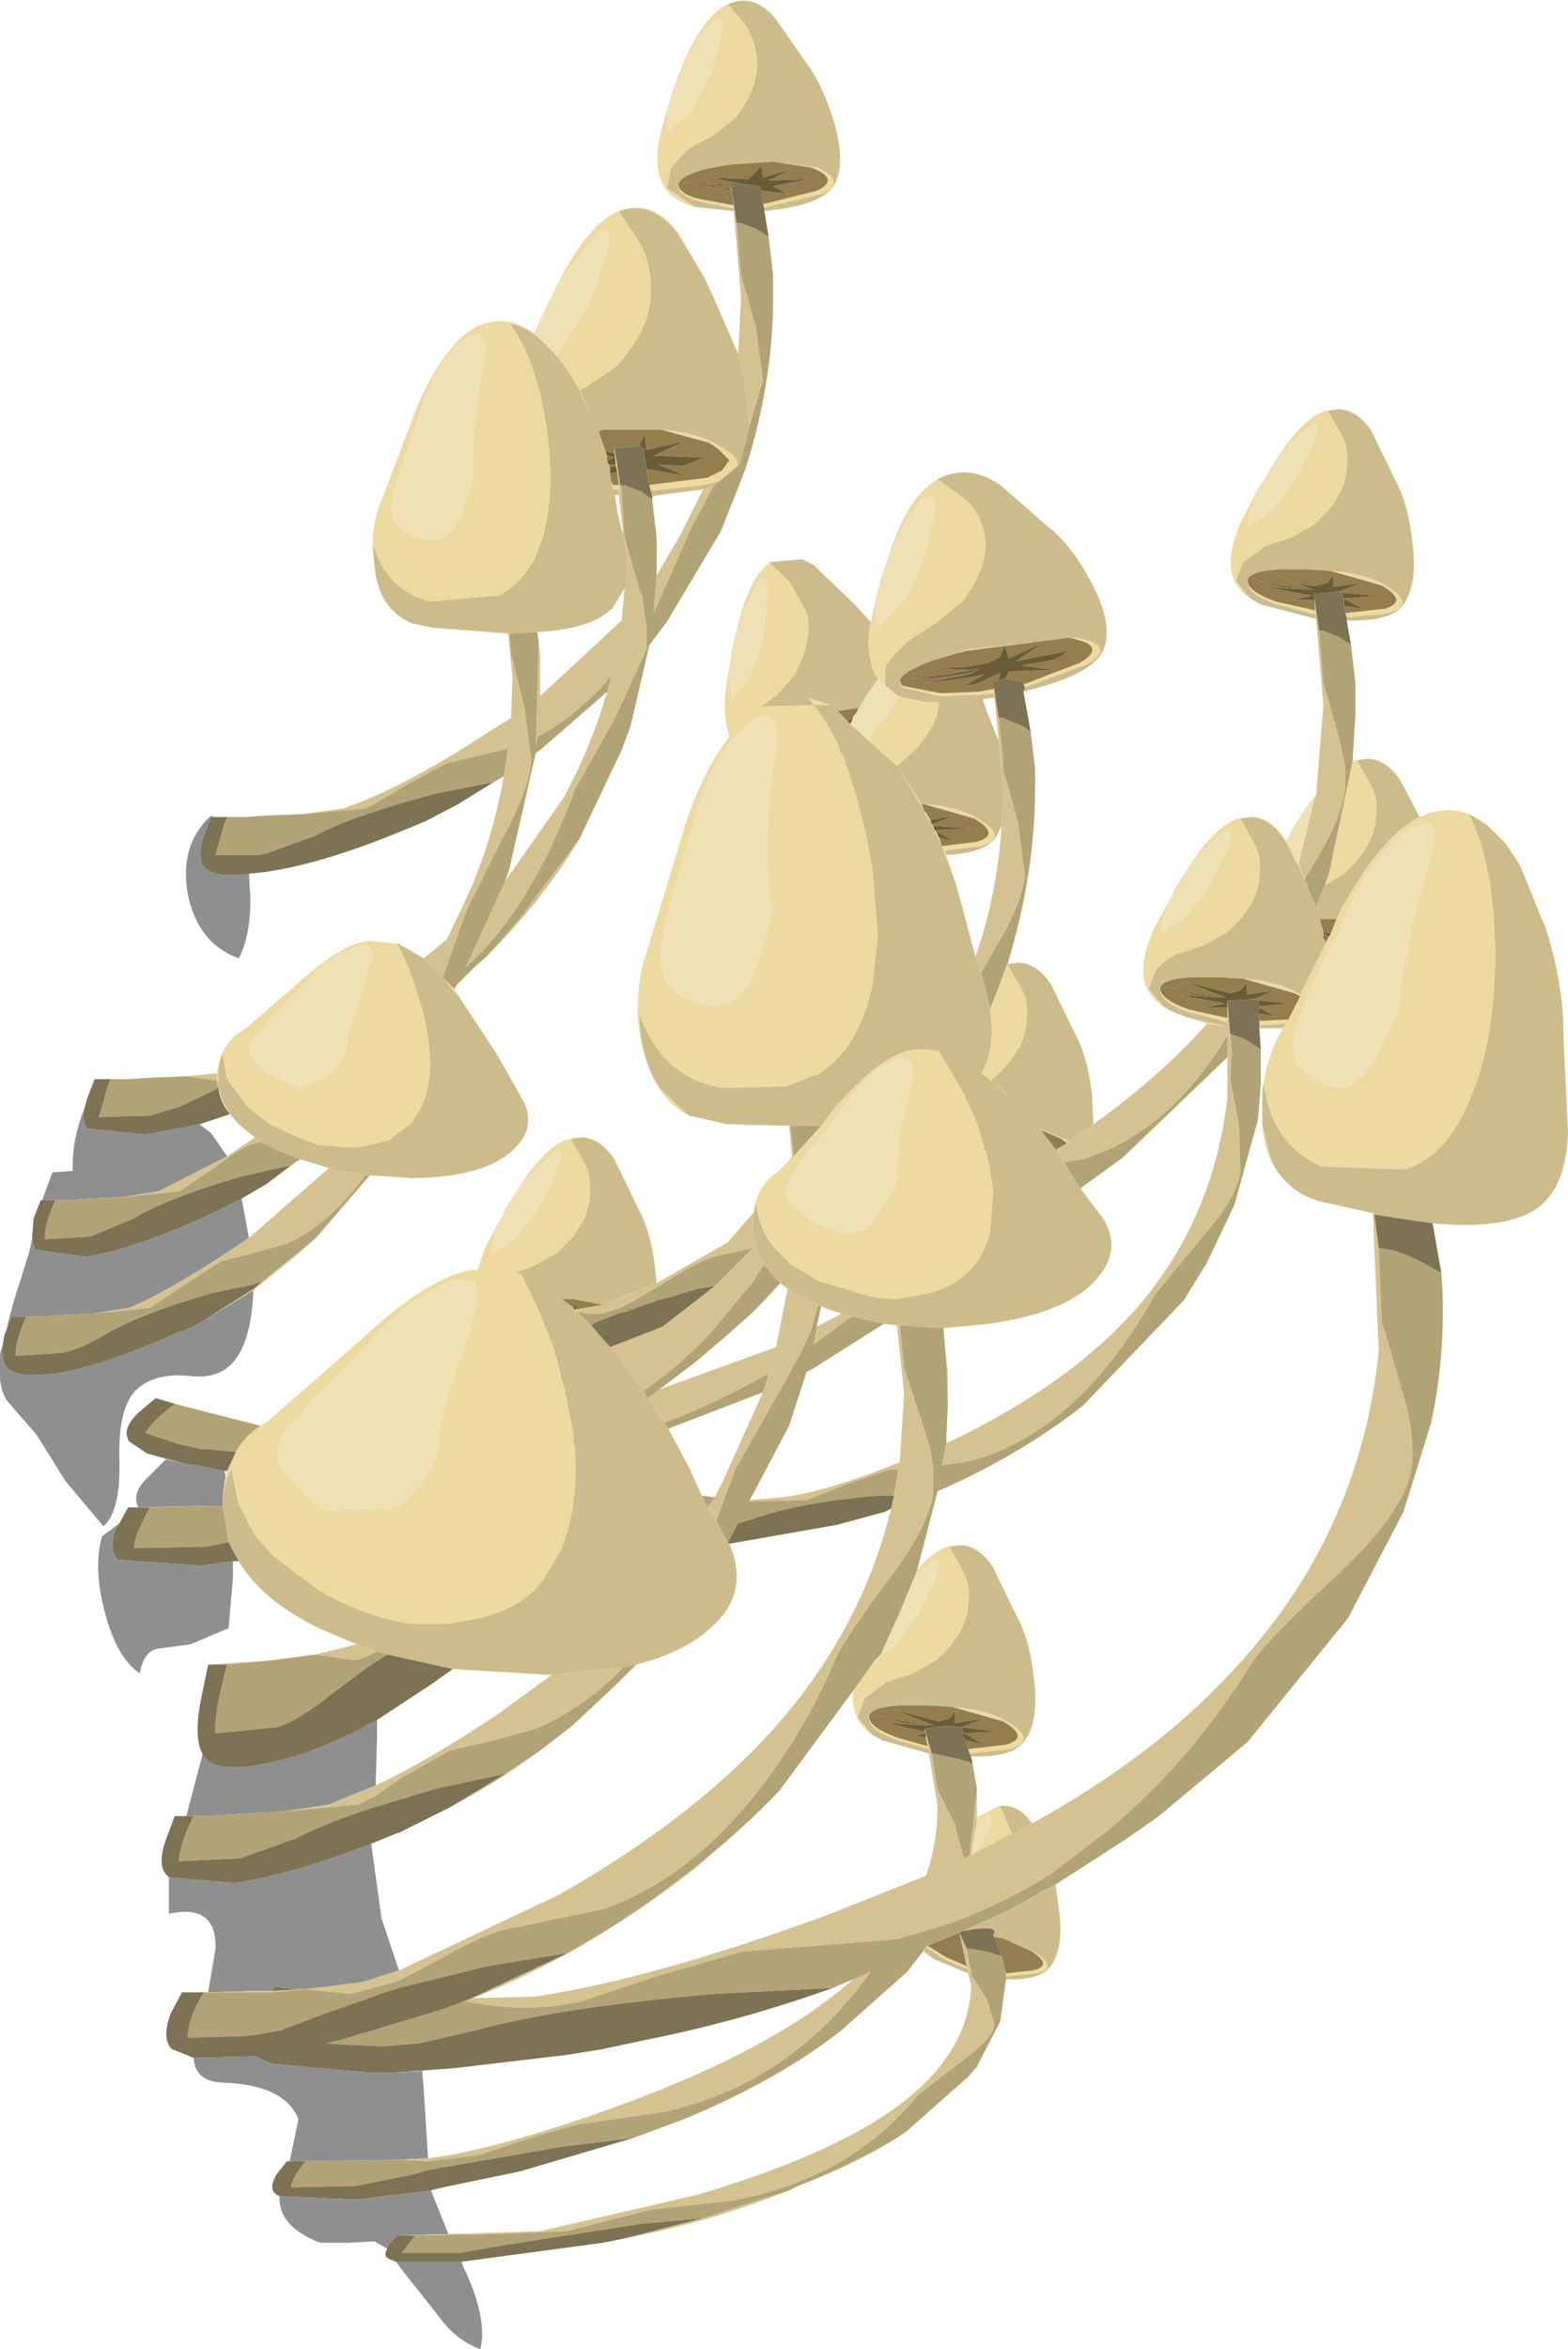<?xml version="1.0" encoding="UTF-8" standalone="no"?>
<svg xmlns:xlink="http://www.w3.org/1999/xlink" height="80.65px" width="53.85px" xmlns="http://www.w3.org/2000/svg">
  <g transform="matrix(1.0, 0.0, 0.0, 1.0, 0.0, 0.0)">
    <use height="80.65" transform="matrix(1.0, 0.0, 0.0, 1.0, 0.0, 0.0)" width="53.85" xlink:href="#shape0"/>
  </g>
  <defs>
    <g id="shape0" transform="matrix(1.0, 0.0, 0.0, 1.0, 0.0, 0.0)">
      <path d="M7.35 28.05 L7.25 28.05 7.0 28.7 Q6.75 29.45 7.0 29.75 7.3 30.15 8.55 30.0 L8.6 30.85 Q8.6 32.15 8.2 32.9 6.8 32.4 6.45 30.7 6.15 29.0 7.25 28.0 L7.35 28.05" fill="url(#gradient0)" fill-rule="evenodd" stroke="none"/>
      <path d="M7.8 39.7 L5.45 40.9 4.2 41.1 3.05 41.15 2.5 41.2 1.45 41.2 1.8 40.25 2.5 40.2 Q2.45 39.2 2.9 38.05 2.8 38.5 3.0 38.75 L5.0 38.95 6.85 38.6 7.25 38.9 7.8 39.7 M1.1 42.55 L1.2 42.9 2.95 43.15 Q4.7 42.85 7.2 41.7 L8.3 41.15 8.55 42.5 7.8 43.0 Q5.75 44.35 4.45 44.9 L3.2 45.1 2.05 45.15 1.5 45.2 0.4 45.2 0.15 45.85 Q0.0 46.6 0.2 46.9 0.5 47.35 1.95 47.15 3.7 46.85 6.2 45.7 L6.3 45.7 6.9 45.4 8.7 44.3 Q8.65 45.75 8.2 46.5 7.7 47.35 6.6 47.25 5.35 47.1 4.7 47.7 4.05 48.3 4.1 50.1 4.15 51.9 3.55 52.4 L2.25 50.85 1.25 49.25 0.25 48.1 Q-0.1 47.6 0.0 46.5 L0.45 44.75 1.0 43.0 1.1 42.55" fill="url(#gradient1)" fill-rule="evenodd" stroke="none"/>
      <path d="M8.0 53.6 L8.0 54.2 7.85 55.9 6.55 56.45 5.45 56.6 Q4.95 56.65 4.8 57.45 4.0 56.9 3.6 55.35 3.2 53.85 3.5 52.75 L4.1 52.3 4.0 52.45 Q3.7 53.2 4.05 53.55 L6.85 53.75 8.0 53.6 M4.75 51.75 Q4.5 51.25 5.1 50.7 L5.7 50.1 6.35 50.25 6.6 50.3 6.7 50.3 7.7 50.5 7.75 50.65 7.65 51.35 7.65 51.7 7.05 51.7 4.75 51.75" fill="url(#gradient2)" fill-rule="evenodd" stroke="none"/>
      <path d="M15.85 77.65 L15.9 77.8 Q16.75 79.55 16.5 80.65 15.65 80.35 15.05 79.5 L13.9 78.05 13.6 77.65 15.55 77.65 15.85 77.65 M13.3 77.2 L12.85 76.95 11.95 77.0 11.0 77.0 Q9.55 76.45 9.6 75.4 L11.95 75.5 12.35 75.5 14.45 75.25 14.8 75.2 15.4 76.7 13.65 76.75 13.35 77.05 13.3 77.2 M9.95 74.2 L10.25 72.75 Q9.75 71.55 7.6 71.5 6.7 71.45 6.65 70.65 L8.65 70.6 8.8 70.6 9.3 70.85 12.6 71.15 13.55 71.15 14.5 71.1 14.55 71.7 14.7 74.1 13.65 74.15 10.5 74.2 9.95 74.2 M7.15 68.4 L7.4 66.9 Q7.45 65.35 5.8 65.7 L5.8 64.45 8.05 64.65 Q10.05 64.35 12.75 63.3 L13.1 65.85 13.7 67.65 12.45 68.05 10.45 68.3 9.75 68.25 9.45 68.2 9.35 68.35 8.8 68.35 7.15 68.4 M6.4 62.35 L6.95 60.25 Q7.4 60.95 9.35 60.5 10.95 60.15 12.95 59.05 L12.95 59.6 12.9 61.3 11.3 61.95 9.7 62.2 9.65 62.2 7.0 62.35 6.4 62.35" fill="url(#gradient3)" fill-rule="evenodd" stroke="none"/>
      <path d="M45.95 14.05 L45.6 14.1 46.05 14.9 Q46.35 15.4 46.25 16.1 46.2 17.05 45.15 18.0 L44.35 18.45 43.45 18.75 42.7 19.3 42.45 19.95 42.95 20.55 Q41.75 19.8 42.65 17.85 L43.3 16.6 43.0 17.35 42.85 18.05 43.7 17.5 44.5 16.45 45.1 15.25 Q45.4 14.45 45.1 14.55 L45.05 14.55 43.9 15.65 43.4 16.5 Q44.6 14.35 45.55 14.1 L45.95 14.05 M45.2 21.1 L43.85 20.75 Q42.8 20.4 42.85 19.95 42.85 20.3 43.8 20.65 L45.15 20.95 45.2 21.1 M45.7 19.6 Q47.0 19.7 47.65 20.15 48.65 20.75 47.7 21.05 L46.25 21.2 46.2 21.05 47.55 20.9 Q48.4 20.65 47.45 20.1 L45.7 19.6 M46.45 26.15 L46.55 26.1 46.95 26.05 46.6 26.1 47.05 26.9 Q47.35 27.4 47.25 28.1 47.2 29.05 46.15 30.0 L45.5 30.4 45.65 29.95 46.45 26.15 M48.75 28.05 L49.0 27.95 Q50.15 27.55 51.1 28.35 L50.45 27.95 Q51.3 29.6 51.35 32.7 51.35 35.7 50.5 37.7 49.7 39.7 48.25 40.15 L45.4 40.05 Q43.65 39.3 43.4 37.15 43.55 36.2 44.05 35.3 L44.15 35.15 43.25 35.2 43.25 35.05 44.25 35.0 44.65 34.2 44.45 34.1 42.7 33.6 Q44.0 33.7 44.65 34.15 L45.5 32.45 45.5 32.4 45.45 32.2 45.45 32.1 45.45 32.15 45.45 32.2 45.5 32.3 45.5 32.4 45.55 32.3 45.6 32.25 45.6 32.2 45.65 32.15 45.7 32.05 45.9 31.55 46.1 31.15 Q47.45 28.7 48.75 28.05 M8.95 48.95 L9.25 48.75 12.45 45.95 Q14.7 43.85 16.2 43.6 L16.4 43.6 16.65 42.85 17.3 41.65 17.0 42.35 16.85 43.05 17.7 42.5 18.5 41.45 19.1 40.25 Q19.4 39.45 19.1 39.55 L19.05 39.55 17.9 40.65 Q18.8 39.3 19.55 39.1 L19.95 39.05 19.6 39.1 20.05 39.9 Q20.35 40.4 20.25 41.1 20.2 42.05 19.15 43.0 L18.35 43.45 17.7 43.7 17.9 43.75 18.3 44.55 18.5 45.0 18.95 46.1 19.15 46.75 19.25 47.15 19.25 47.25 19.4 47.7 19.5 48.3 19.65 48.95 19.75 49.85 Q19.85 51.85 19.25 53.25 L18.65 54.25 18.3 54.65 Q17.4 55.45 15.95 55.65 L15.35 55.75 14.1 55.75 13.6 55.65 Q12.35 55.4 10.95 54.6 L9.35 53.4 8.75 52.7 8.2 51.65 7.95 50.5 7.95 50.3 7.9 50.5 7.8 50.75 7.65 51.35 7.75 50.65 7.8 50.5 8.1 49.85 Q8.4 49.3 8.95 48.95 M25.9 41.55 Q26.0 40.7 26.75 40.2 L27.05 39.9 27.25 39.7 28.2 38.65 28.7 38.0 Q30.1 36.4 31.1 36.1 31.65 35.95 32.25 36.1 L33.1 37.55 33.55 38.55 33.7 39.05 33.75 39.2 33.75 39.25 33.8 39.3 33.8 39.45 33.85 39.5 33.9 39.65 33.95 39.95 34.0 40.05 34.0 40.25 34.1 40.75 34.1 40.9 34.1 41.1 34.0 42.3 33.95 42.5 33.75 43.0 Q33.25 43.95 32.1 44.35 L31.9 44.4 30.8 44.6 30.7 44.6 30.1 44.55 29.85 44.5 28.35 44.05 28.15 44.0 27.15 43.4 26.6 42.85 Q26.1 42.25 26.0 41.5 L25.95 41.35 25.9 41.55 M23.65 38.3 Q22.6 37.75 22.15 36.3 21.6 34.45 22.25 32.55 L23.6 28.1 Q24.25 26.3 25.05 25.3 24.85 24.7 24.9 23.85 L25.1 22.55 25.05 23.25 25.15 24.0 25.75 23.2 26.2 21.9 26.35 20.55 Q26.35 19.75 26.1 19.9 L26.05 19.95 25.35 21.4 Q25.8 19.75 26.4 19.35 L26.45 19.35 27.1 19.95 27.7 21.0 Q27.95 21.9 27.3 23.15 L26.7 23.85 26.15 24.25 28.5 24.2 27.75 23.95 28.2 24.55 28.4 24.85 28.7 25.4 28.8 25.6 28.85 25.8 29.0 26.05 29.25 26.85 29.4 27.3 29.75 28.65 29.95 29.75 30.15 32.1 29.95 33.9 Q29.55 35.6 28.65 36.45 L28.1 36.9 28.0 36.9 27.0 37.3 26.95 37.3 24.75 37.35 Q22.7 36.95 21.95 34.8 22.0 36.35 22.65 37.35 L23.65 38.3 M29.9 21.35 L30.25 19.85 30.1 20.7 Q30.0 21.2 30.2 21.5 L31.05 20.65 31.7 19.25 32.05 17.8 Q32.15 16.9 31.75 17.1 L31.7 17.1 31.1 17.9 30.7 18.7 30.5 19.15 Q31.15 17.05 32.2 16.45 L33.1 17.1 Q33.65 17.55 33.8 18.3 34.05 19.25 33.1 20.6 L32.2 21.35 31.2 22.0 30.65 22.55 30.45 22.8 30.4 23.0 30.4 23.15 30.4 23.6 30.85 23.9 31.75 24.1 32.25 24.1 Q32.2 25.05 31.15 26.0 L30.8 26.3 29.8 25.4 29.85 25.35 30.5 24.45 30.55 24.45 30.55 24.4 30.85 23.9 30.2 23.35 29.9 23.65 29.5 24.3 30.15 23.3 30.05 23.15 Q29.7 22.4 29.9 21.35 M34.6 33.1 L34.95 33.05 34.6 33.1 35.05 33.9 Q35.35 34.4 35.25 35.1 35.2 36.05 34.15 37.0 L34.05 37.1 34.45 37.45 34.7 37.7 34.05 37.1 33.7 36.85 Q34.2 36.0 34.0 34.65 L34.35 33.75 34.55 33.2 34.6 33.1 M41.45 35.15 L40.85 34.95 42.15 35.25 41.45 35.15 M39.95 34.55 Q38.75 33.8 39.65 31.85 L40.3 30.65 40.0 31.35 39.85 32.05 40.7 31.5 41.5 30.45 42.1 29.25 Q42.4 28.45 42.1 28.55 L42.05 28.55 40.9 29.65 Q41.8 28.3 42.55 28.1 L42.95 28.05 42.6 28.1 43.05 28.9 Q43.35 29.4 43.25 30.1 43.2 31.05 42.15 32.0 L41.35 32.45 40.45 32.75 Q40.05 32.9 39.7 33.3 L39.45 33.95 39.95 34.55 M44.15 28.9 L44.3 28.65 44.2 28.95 44.15 28.9 M44.9 27.65 L45.2 27.3 45.15 27.4 44.9 27.65 M48.55 28.4 Q48.1 28.6 47.45 29.35 46.75 30.2 46.3 31.2 L46.15 31.6 45.95 32.1 45.9 32.2 45.9 32.25 45.85 32.3 45.75 32.45 45.75 32.5 45.65 32.65 45.55 32.85 45.15 33.65 44.9 34.3 44.85 34.4 44.65 34.9 44.6 35.1 44.55 35.2 44.4 35.8 Q44.35 36.65 45.35 37.15 46.4 37.7 47.1 36.55 L48.0 34.8 48.15 33.6 48.2 33.25 48.2 33.15 48.25 33.0 48.45 32.1 48.45 32.05 48.6 31.3 49.1 29.55 49.2 29.15 Q49.4 28.2 48.85 28.3 L48.55 28.4 M44.6 29.65 L44.8 30.2 44.55 29.65 44.6 29.65 M45.35 31.65 L45.45 32.0 45.45 32.05 45.35 31.65 M39.85 33.95 Q39.85 34.3 40.8 34.65 L42.15 34.95 42.15 35.1 40.85 34.75 Q39.8 34.4 39.85 33.95 M29.3 58.05 L30.05 57.0 30.7 56.5 31.5 55.45 32.1 54.25 Q32.4 53.45 32.1 53.55 L32.05 53.55 31.4 54.15 31.5 53.9 Q32.05 53.25 32.55 53.1 L32.95 53.05 32.6 53.1 33.05 53.9 Q33.35 54.4 33.25 55.1 33.2 56.05 32.15 57.0 L31.35 57.45 30.45 57.75 29.7 58.3 29.45 58.95 29.95 59.55 Q29.2 59.05 29.3 58.05 M43.35 38.6 L43.6 39.65 Q43.8 40.25 44.25 40.65 43.45 39.95 43.35 38.6 M34.75 62.95 L33.5 63.6 33.9 62.9 Q34.15 62.3 33.9 62.35 L33.85 62.35 33.55 62.55 33.55 62.4 34.3 62.0 34.35 62.0 34.65 62.7 34.75 62.95 M31.85 59.95 L31.9 60.05 30.85 59.75 Q29.8 59.4 29.85 58.95 29.85 59.3 30.8 59.65 L31.85 59.95 M31.7 67.0 L31.7 66.95 32.05 67.25 31.7 67.0 M31.8 66.85 L31.85 66.8 32.5 67.2 33.2 67.5 33.25 67.6 32.5 67.3 31.8 66.85 M26.2 7.0 L26.25 7.0 28.05 6.55 Q28.9 6.15 27.85 5.75 L26.55 5.55 28.05 5.75 Q29.1 6.2 28.25 6.65 L26.35 7.1 26.25 7.15 26.2 7.0 M23.3 6.35 Q23.35 6.75 24.4 6.9 L25.2 7.05 25.2 7.15 24.4 7.0 Q23.35 6.8 23.3 6.4 L23.3 6.35 M25.0 0.15 L25.6 0.85 Q25.9 1.3 26.0 2.05 26.05 3.05 25.25 4.05 L24.5 4.65 23.65 5.1 23.05 5.75 22.9 6.45 23.85 7.1 Q22.1 6.65 22.75 4.35 23.7 0.75 25.0 0.15 M24.6 0.65 L24.5 0.7 24.0 1.3 23.6 2.0 23.2 3.0 22.95 3.75 22.95 4.5 23.7 3.85 24.35 2.65 24.75 1.35 Q24.9 0.5 24.6 0.65 M24.2 9.55 L23.3 8.05 Q22.4 6.85 21.25 7.25 L21.95 8.3 Q22.35 8.95 22.35 9.9 22.4 11.25 21.15 12.6 L20.1 13.3 19.9 13.4 20.3 14.2 19.95 13.55 19.9 13.4 Q18.75 11.35 17.5 11.1 18.4 12.3 18.75 14.55 19.1 16.8 18.65 18.4 18.2 19.95 17.1 20.45 L14.75 20.65 Q13.25 20.25 12.8 18.65 12.8 17.85 13.15 17.05 L14.35 13.9 Q15.3 11.75 16.4 11.2 17.4 10.75 18.35 11.45 L18.7 10.65 18.6 10.95 18.4 11.5 19.1 12.2 19.15 12.15 20.15 10.6 20.8 8.85 Q21.05 7.75 20.7 7.9 L20.6 7.9 19.25 9.6 19.05 9.95 Q20.15 7.7 21.25 7.25 22.4 6.8 23.3 8.0 L24.2 9.55 M21.2 17.55 L21.1 16.9 21.1 17.0 21.2 17.55 M21.25 16.8 L21.05 16.8 21.0 16.55 21.05 16.65 21.25 16.65 21.25 16.8 M22.7 14.75 Q23.9 14.85 24.6 15.25 L24.7 15.3 25.15 15.6 Q25.65 16.1 24.8 16.45 L24.6 16.55 24.2 16.65 22.35 16.85 22.3 16.65 24.3 16.4 24.5 16.3 24.8 16.15 25.05 15.8 24.65 15.4 24.35 15.2 22.7 14.75 M29.3 24.6 L29.3 24.65 29.25 24.8 29.2 24.85 29.3 24.65 29.3 24.6 M31.95 22.7 L32.8 22.45 33.2 22.3 36.95 21.9 Q38.4 22.15 37.35 22.8 L35.2 23.6 35.15 23.5 37.1 22.75 Q38.1 22.15 36.7 21.9 L33.15 22.35 32.8 22.45 31.95 22.7 31.6 22.85 31.95 22.7 M30.9 23.4 L31.0 23.55 32.3 23.8 32.35 23.8 33.6 23.75 34.15 23.65 34.15 23.8 33.65 23.85 32.45 23.9 32.3 23.9 31.0 23.6 30.9 23.45 30.9 23.4 M16.25 15.55 Q16.25 14.55 16.6 12.45 16.8 11.15 16.05 11.6 15.15 12.1 14.5 13.95 L13.85 15.9 Q13.4 17.1 13.45 17.55 13.5 18.2 14.35 18.45 15.3 18.75 15.75 17.85 L16.25 16.5 16.25 15.55 M15.25 33.6 L15.4 33.75 15.6 33.95 15.85 34.35 15.75 34.2 15.55 34.0 15.25 33.6 M13.65 32.4 L14.05 33.25 14.55 34.8 14.6 35.05 14.65 35.35 Q14.95 36.9 14.5 37.95 L14.15 38.55 13.35 39.15 12.5 39.35 12.0 39.4 10.9 39.3 10.0 38.95 9.5 38.7 9.35 38.65 8.55 38.05 7.9 37.2 7.8 37.05 7.75 36.8 7.65 36.2 Q7.5 36.5 7.5 36.85 L7.5 37.1 7.5 37.35 7.65 37.8 7.9 38.25 8.2 38.6 7.9 38.25 Q7.55 37.85 7.5 37.35 L7.45 37.1 7.45 37.05 7.45 36.85 Q7.55 35.8 8.45 35.3 L10.35 33.65 Q11.7 32.45 12.6 32.3 L13.65 32.4 M10.5 33.75 L9.4 34.85 8.6 35.8 Q8.5 36.1 8.75 36.4 L8.9 36.6 9.15 36.8 9.4 36.95 10.3 37.35 11.1 37.05 11.5 36.7 11.85 36.2 11.9 36.05 11.95 35.5 12.1 35.0 12.3 34.45 12.65 33.25 Q13.1 32.35 12.25 32.5 11.35 32.75 10.5 33.75 M9.7 49.3 L9.55 49.65 9.55 49.8 Q9.45 50.2 9.85 50.7 L10.6 51.45 10.9 51.65 10.95 51.7 11.2 51.85 13.65 51.75 14.35 51.1 14.9 50.25 15.0 50.0 15.0 49.85 15.1 49.25 15.1 49.15 15.1 49.1 15.1 49.05 15.15 48.9 Q15.25 48.2 15.7 46.9 L15.9 46.4 16.25 45.2 16.3 45.05 16.4 44.85 16.3 44.0 15.65 43.95 Q15.1 44.1 14.3 44.65 13.35 45.25 12.7 46.1 L10.85 47.95 9.8 49.15 9.7 49.3 M32.8 30.25 L32.45 29.35 32.4 29.2 32.35 29.05 32.2 28.75 32.1 28.55 32.1 28.5 32.0 28.3 31.9 28.15 31.8 28.0 31.75 27.85 31.6 27.6 31.3 27.1 30.85 26.35 31.65 27.6 31.75 27.85 31.8 27.9 31.95 28.15 32.0 28.3 32.05 28.35 32.1 28.5 32.15 28.55 32.25 28.75 32.35 29.05 33.55 28.9 Q34.4 28.65 33.45 28.1 L31.7 27.6 Q33.0 27.7 33.65 28.15 34.65 28.75 33.7 29.05 L32.45 29.2 32.5 29.35 32.8 30.25 M26.65 25.05 Q26.5 24.25 25.7 24.8 L25.6 24.9 25.1 25.45 24.7 26.0 Q24.15 27.0 23.85 28.15 L23.05 30.9 Q22.6 32.6 22.7 33.2 22.85 34.1 24.05 34.45 25.35 34.75 25.9 33.4 L26.5 31.5 26.4 30.2 Q26.25 28.75 26.55 26.35 L26.6 26.2 26.6 26.1 26.6 25.9 26.65 25.75 26.65 25.6 26.65 25.5 26.65 25.3 26.65 25.05 M28.55 38.6 L27.8 39.5 27.3 40.2 27.0 40.75 27.0 40.95 27.1 41.25 27.75 41.8 28.1 42.0 Q29.25 42.65 29.95 42.0 L30.0 41.9 30.75 40.8 30.8 39.95 30.85 39.7 30.9 38.95 31.0 38.4 31.05 38.35 31.3 37.2 Q31.5 36.1 30.75 36.4 29.85 36.7 28.9 38.1 L28.55 38.6 M36.65 39.25 L36.45 39.1 35.75 38.8 35.7 38.75 36.65 39.15 36.7 39.2 36.65 39.25 M32.7 58.6 Q34.0 58.7 34.65 59.15 35.65 59.75 34.7 60.05 L33.3 60.2 33.25 60.05 34.55 59.9 Q35.4 59.65 34.45 59.1 L32.7 58.6 M34.45 66.55 L35.6 67.05 Q36.35 67.6 35.6 67.75 L34.55 67.85 34.55 67.75 35.45 67.65 Q36.2 67.5 35.45 67.0 L34.45 66.55" fill="#eddaa1" fill-rule="evenodd" stroke="none"/>
      <path d="M45.95 14.05 Q46.6 14.05 47.1 14.8 L47.9 16.45 Q48.35 17.25 48.5 18.55 48.7 20.05 48.2 20.75 47.8 21.35 46.25 21.3 L46.25 21.2 47.7 21.05 Q48.65 20.75 47.65 20.15 47.0 19.7 45.7 19.6 L44.85 19.55 44.75 19.55 43.95 19.55 Q42.95 19.6 42.85 19.9 L42.85 19.95 Q42.8 20.4 43.85 20.75 L45.2 21.1 45.2 21.25 43.3 20.75 43.2 20.7 42.95 20.55 42.45 19.95 42.7 19.3 43.45 18.75 44.35 18.45 45.15 18.0 Q46.2 17.05 46.25 16.1 46.35 15.4 46.05 14.9 L45.6 14.1 45.95 14.05 M46.95 26.05 Q47.6 26.05 48.1 26.8 L48.75 28.05 Q47.45 28.7 46.1 31.15 L45.9 31.55 45.85 31.55 45.75 31.55 45.35 31.55 45.35 31.65 45.45 32.05 45.45 32.1 45.45 32.2 45.5 32.4 45.5 32.45 44.65 34.15 Q44.0 33.7 42.7 33.6 L41.85 33.55 41.75 33.55 40.95 33.55 Q39.95 33.6 39.85 33.9 L39.85 33.95 Q39.8 34.4 40.85 34.75 L42.15 35.1 42.15 35.25 40.85 34.95 40.3 34.75 40.2 34.7 39.95 34.55 39.45 33.95 39.7 33.3 Q40.05 32.9 40.45 32.75 L41.35 32.45 42.15 32.0 Q43.2 31.05 43.25 30.1 43.35 29.4 43.05 28.9 L42.6 28.1 42.95 28.05 Q43.6 28.05 44.1 28.8 L44.15 28.9 44.2 28.95 44.55 29.65 44.8 30.2 44.9 30.35 44.9 30.45 44.95 30.55 45.2 31.15 45.35 30.75 45.5 30.4 46.15 30.0 Q47.2 29.05 47.25 28.1 47.35 27.4 47.05 26.9 L46.6 26.1 46.95 26.05 M51.1 28.35 L51.7 28.95 52.2 29.7 52.95 31.55 53.05 31.75 Q53.7 33.75 53.7 35.6 L53.7 35.7 53.85 38.85 Q53.8 40.65 52.9 41.4 51.85 42.25 49.2 42.0 L47.2 41.7 47.15 41.65 45.35 41.25 Q44.65 41.05 44.25 40.65 43.8 40.25 43.6 39.65 L43.35 38.6 43.35 38.3 43.35 37.5 43.4 37.15 Q43.65 39.3 45.4 40.05 L48.25 40.15 Q49.7 39.7 50.5 37.7 51.35 35.7 51.35 32.7 51.3 29.6 50.45 27.95 L51.1 28.35 M36.25 64.7 L36.4 65.8 Q36.5 67.0 36.05 67.55 35.65 68.0 34.55 67.95 L34.55 67.85 35.6 67.75 Q36.35 67.6 35.6 67.05 L34.45 66.55 34.15 66.5 34.1 66.45 Q34.4 66.05 33.05 66.3 L34.6 65.6 35.45 65.15 36.25 64.7 M12.25 56.45 L10.95 55.9 Q9.0 54.95 8.2 53.6 L7.9 53.05 7.85 52.95 7.65 51.7 7.65 51.35 7.8 50.75 7.9 50.5 7.95 50.3 7.95 50.5 8.2 51.65 8.75 52.7 9.35 53.4 10.95 54.6 Q12.35 55.4 13.6 55.65 L14.1 55.75 15.35 55.75 15.95 55.65 Q17.4 55.45 18.3 54.65 L18.65 54.25 19.25 53.25 Q19.85 51.85 19.75 49.85 L19.65 48.95 19.5 48.3 19.4 47.7 19.25 47.25 19.25 47.15 19.15 46.75 18.95 46.1 18.5 45.0 18.3 44.55 17.9 43.75 17.7 43.7 18.35 43.45 19.15 43.0 Q20.2 42.05 20.25 41.1 20.35 40.4 20.05 39.9 L19.6 39.1 19.95 39.05 Q20.6 39.05 21.1 39.8 L21.9 41.45 Q22.35 42.25 22.5 43.55 L22.55 44.05 20.8 44.75 20.7 44.8 19.7 44.6 19.3 44.6 19.7 44.9 19.7 44.95 19.85 45.05 20.3 45.5 20.95 46.25 21.4 46.8 22.1 47.75 22.25 48.0 22.8 48.85 22.95 49.05 23.65 50.35 24.1 51.35 24.3 51.75 24.6 52.2 25.0 52.95 25.05 53.0 Q25.75 54.65 24.5 55.8 23.6 56.7 21.85 57.15 L21.4 57.25 18.95 57.5 18.8 57.5 15.55 57.3 13.3 56.8 12.95 56.7 12.25 56.45 M25.9 41.6 L25.9 41.55 25.95 41.35 26.0 41.5 Q26.1 42.25 26.6 42.85 L27.15 43.4 28.15 44.0 28.35 44.05 29.85 44.5 30.1 44.55 30.7 44.6 30.8 44.6 31.9 44.4 32.1 44.35 Q33.25 43.95 33.75 43.0 L33.95 42.5 34.0 42.3 34.1 41.1 34.1 40.9 34.1 40.75 34.0 40.25 34.0 40.05 33.95 39.95 33.9 39.65 33.85 39.5 33.8 39.45 33.8 39.3 33.75 39.25 33.75 39.2 33.7 39.05 33.55 38.55 33.1 37.55 32.25 36.1 Q31.65 35.95 31.1 36.1 30.1 36.4 28.7 38.0 L28.2 38.65 27.15 38.65 27.1 38.65 25.0 38.6 23.65 38.3 22.65 37.35 Q22.0 36.35 21.95 34.8 22.7 36.95 24.75 37.35 L26.95 37.3 27.0 37.3 28.0 36.9 28.1 36.9 28.65 36.45 Q29.55 35.6 29.95 33.9 L30.15 32.1 29.95 29.75 29.75 28.65 29.4 27.3 29.25 26.85 29.0 26.05 28.85 25.8 28.8 25.6 28.7 25.4 28.4 24.85 28.2 24.55 27.75 23.95 28.5 24.2 26.15 24.25 26.7 23.85 27.3 23.15 Q27.95 21.9 27.7 21.0 L27.1 19.95 26.45 19.35 26.4 19.3 27.55 19.2 27.95 19.4 28.0 19.45 28.05 19.5 29.35 20.75 29.9 21.35 Q29.7 22.4 30.05 23.15 L30.15 23.3 29.5 24.3 28.85 24.4 28.75 24.4 29.1 24.75 29.2 24.85 29.8 25.4 30.8 26.3 31.15 26.0 Q32.2 25.05 32.25 24.1 L31.75 24.1 30.85 23.9 30.4 23.6 30.4 23.15 30.4 23.0 30.45 22.8 30.65 22.55 31.2 22.0 32.2 21.35 33.1 20.6 Q34.05 19.25 33.8 18.3 33.65 17.55 33.1 17.1 L32.2 16.45 Q33.25 15.9 34.35 16.65 L35.95 18.05 Q36.8 18.7 37.45 19.95 38.25 21.4 37.9 22.3 37.55 23.15 35.3 23.7 L35.15 23.75 35.2 23.6 37.35 22.8 Q38.4 22.15 36.95 21.9 L33.2 22.3 32.8 22.45 31.95 22.7 31.6 22.85 31.2 23.05 Q30.9 23.25 30.9 23.4 L30.9 23.45 31.0 23.6 32.3 23.9 32.45 23.9 33.65 23.85 34.15 23.8 34.15 23.95 33.75 24.0 33.9 24.45 34.3 25.45 34.45 27.2 34.4 28.35 34.2 28.75 Q33.8 29.3 32.5 29.35 L32.45 29.2 33.7 29.05 Q34.65 28.75 33.65 28.15 33.0 27.7 31.7 27.6 L31.65 27.6 30.85 26.35 31.3 27.1 31.6 27.6 31.75 27.85 31.8 28.0 31.9 28.15 32.0 28.3 32.1 28.5 32.1 28.55 32.2 28.75 32.35 29.05 32.4 29.2 32.45 29.35 32.8 30.25 33.05 31.15 33.5 32.85 33.7 33.4 33.95 34.35 34.0 34.65 Q34.2 36.0 33.7 36.85 L34.05 37.1 34.7 37.7 34.45 37.45 34.05 37.1 34.15 37.0 Q35.2 36.05 35.25 35.1 35.35 34.4 35.05 33.9 L34.6 33.1 34.95 33.05 Q35.6 33.05 36.1 33.8 L36.9 35.45 Q37.35 36.25 37.5 37.55 L37.55 38.6 36.75 39.15 36.7 39.2 36.65 39.15 35.7 38.75 35.75 38.8 36.25 39.45 36.25 39.5 36.55 39.9 36.7 40.15 37.1 40.8 37.9 41.85 Q38.5 42.9 37.75 43.8 36.8 45.05 33.95 45.45 L32.4 45.6 30.9 45.5 30.8 45.5 30.35 45.45 29.25 45.2 28.9 45.1 28.45 44.95 28.2 44.85 28.1 44.8 27.05 44.25 26.8 44.05 26.55 43.8 26.5 43.75 26.4 43.6 26.25 43.45 26.25 43.4 26.15 43.25 Q25.7 42.4 25.9 41.6 M43.25 35.2 L44.15 35.15 44.05 35.3 43.25 35.3 43.25 35.2 M35.45 62.6 L34.75 62.95 34.65 62.7 34.35 62.0 Q35.0 61.95 35.45 62.6 M31.9 60.05 L31.9 60.2 30.3 59.75 30.2 59.7 29.95 59.55 29.45 58.95 29.7 58.3 30.45 57.75 31.35 57.45 32.15 57.0 Q33.2 56.05 33.25 55.1 33.35 54.4 33.05 53.9 L32.6 53.1 32.95 53.05 Q33.6 53.05 34.1 53.8 L34.9 55.45 Q35.35 56.25 35.5 57.55 35.7 59.05 35.2 59.75 34.8 60.35 33.35 60.3 L33.3 60.2 34.7 60.05 Q35.65 59.75 34.65 59.15 34.0 58.7 32.7 58.6 L31.85 58.55 31.75 58.55 30.95 58.55 Q29.95 58.6 29.85 58.9 L29.85 58.95 Q29.8 59.4 30.85 59.75 L31.9 60.05 M31.7 66.95 L31.8 66.85 32.5 67.3 33.25 67.6 33.25 67.75 32.05 67.25 31.7 66.95 M26.55 5.55 L25.1 5.65 Q23.35 5.9 23.3 6.35 L23.3 6.4 Q23.35 6.8 24.4 7.0 L25.2 7.15 25.2 7.25 23.85 7.1 22.9 6.45 23.05 5.75 23.65 5.1 24.5 4.65 25.25 4.05 Q26.05 3.05 26.0 2.05 25.9 1.3 25.6 0.85 L25.0 0.15 Q25.85 -0.25 26.6 0.6 L27.65 2.1 Q28.2 2.8 28.6 4.05 29.05 5.5 28.7 6.25 28.35 7.0 26.6 7.2 L26.25 7.25 26.25 7.15 26.35 7.1 28.25 6.65 Q29.1 6.2 28.05 5.75 L26.55 5.55 M12.8 18.65 Q13.25 20.25 14.75 20.65 L17.1 20.45 Q18.2 19.95 18.65 18.4 19.1 16.8 18.75 14.55 18.4 12.3 17.5 11.1 18.75 11.35 19.9 13.4 L19.95 13.55 20.3 14.2 19.9 13.4 20.1 13.3 21.15 12.6 Q22.4 11.25 22.35 9.9 22.35 8.95 21.95 8.3 L21.25 7.25 Q22.4 6.85 23.3 8.05 L24.2 9.55 24.5 10.2 25.35 12.15 25.55 12.95 25.75 14.6 25.4 15.95 24.5 16.7 24.15 16.8 22.6 17.0 22.4 17.05 22.35 16.85 24.2 16.65 24.6 16.55 24.8 16.45 Q25.65 16.1 25.15 15.6 L24.7 15.3 24.6 15.25 Q23.9 14.85 22.7 14.75 L21.45 14.75 20.75 14.75 20.55 14.8 20.8 15.5 20.85 15.65 20.85 15.7 20.85 15.75 20.85 15.8 20.9 15.95 20.95 16.05 20.95 16.25 21.0 16.55 21.05 16.8 21.25 16.8 21.25 17.0 21.1 17.0 21.1 16.9 21.2 17.55 21.35 18.2 21.4 18.3 21.5 18.9 21.55 19.1 21.55 19.45 21.55 19.8 21.5 20.05 21.45 20.2 21.05 20.85 21.05 20.9 21.0 20.9 Q20.3 21.6 18.45 21.7 L17.5 21.75 17.45 21.75 14.85 21.55 14.15 21.4 Q12.95 20.9 12.85 19.3 L12.8 18.75 12.8 18.65 M15.2 33.55 L15.25 33.6 15.55 34.0 15.75 34.2 15.85 34.35 17.1 36.25 18.0 37.85 Q18.4 38.75 17.65 39.45 16.7 40.4 14.2 40.45 L12.7 40.35 12.55 40.35 11.3 40.1 10.3 39.8 9.45 39.45 8.95 39.2 8.75 39.05 8.2 38.6 7.9 38.25 7.65 37.8 7.5 37.35 7.5 37.1 7.5 36.85 Q7.5 36.5 7.65 36.2 L7.75 36.8 7.8 37.05 7.9 37.2 8.55 38.05 9.35 38.65 9.5 38.7 10.0 38.95 10.9 39.3 12.0 39.4 12.5 39.35 13.35 39.15 14.15 38.55 14.5 37.95 Q14.95 36.9 14.65 35.35 L14.6 35.05 14.55 34.8 14.05 33.25 13.65 32.4 13.6 32.35 14.55 32.9 15.0 33.35 15.2 33.55" fill="#cdbc8b" fill-rule="evenodd" stroke="none"/>
      <path d="M42.85 19.95 L42.85 19.9 Q42.95 19.6 43.95 19.55 L44.75 19.55 44.85 19.55 45.7 19.6 47.45 20.1 Q48.4 20.65 47.55 20.9 L46.2 21.05 46.15 20.8 46.8 20.9 46.15 20.55 47.3 20.45 46.05 20.35 46.0 20.3 46.8 20.0 45.8 20.15 45.8 19.75 45.6 20.0 45.25 20.1 Q44.65 20.15 43.7 19.7 L45.1 20.25 44.0 20.1 43.0 19.85 44.0 20.15 44.95 20.25 43.45 20.15 45.05 20.45 44.4 20.6 45.15 20.6 45.15 20.95 43.8 20.65 Q42.85 20.3 42.85 19.95 M45.35 31.65 L45.35 31.55 45.75 31.55 45.85 31.55 45.9 31.55 45.7 32.05 45.45 32.0 45.35 31.65 M45.45 32.1 L45.45 32.05 45.65 32.15 45.6 32.2 45.45 32.15 45.45 32.1 M45.5 32.45 L45.5 32.4 45.5 32.45 M45.5 32.3 L45.45 32.2 45.6 32.25 45.55 32.3 45.5 32.3 M42.7 33.6 L44.45 34.1 44.65 34.2 44.25 35.0 43.25 35.05 43.2 34.8 43.8 34.9 43.25 34.6 43.25 34.55 44.3 34.45 43.2 34.35 43.05 34.3 43.8 34.0 42.8 34.15 42.8 33.75 42.6 34.0 42.25 34.1 40.7 33.7 42.1 34.25 41.0 34.1 40.0 33.85 41.0 34.15 41.95 34.25 40.45 34.15 42.05 34.45 41.4 34.6 42.15 34.6 42.15 34.95 40.8 34.65 Q39.85 34.3 39.85 33.95 L39.85 33.9 Q39.95 33.6 40.95 33.55 L41.75 33.55 41.85 33.55 42.7 33.6 M31.75 59.45 L31.8 59.5 31.4 59.6 31.8 59.65 31.85 59.95 30.8 59.65 Q29.85 59.3 29.85 58.95 L29.85 58.9 Q29.95 58.6 30.95 58.55 L31.75 58.55 31.85 58.55 32.7 58.6 34.45 59.1 Q35.4 59.65 34.55 59.9 L33.25 60.05 33.15 59.75 33.8 59.9 33.1 59.5 34.3 59.45 33.0 59.3 33.8 59.0 32.8 59.15 32.8 58.75 32.6 59.0 32.25 59.1 30.7 58.7 32.1 59.25 31.0 59.1 30.0 58.85 31.0 59.15 31.95 59.25 30.45 59.15 31.75 59.45 M31.85 66.8 L32.95 66.35 33.2 67.5 32.5 67.2 31.85 66.8 M26.15 6.55 L27.05 6.65 26.55 6.4 27.75 6.15 26.4 6.2 27.2 5.8 26.2 6.1 26.15 5.7 25.7 6.15 24.4 6.1 25.4 6.3 24.4 6.35 23.4 6.25 24.45 6.4 24.95 6.35 25.3 6.35 25.1 6.4 25.1 6.45 24.45 6.5 25.1 6.5 25.15 6.7 24.95 6.75 25.15 6.75 25.2 7.05 24.4 6.9 Q23.35 6.75 23.3 6.35 23.35 5.9 25.1 5.65 L26.55 5.55 27.85 5.75 Q28.9 6.15 28.05 6.55 L26.25 7.0 26.2 7.0 26.15 6.75 26.15 6.55 M21.0 16.55 L20.95 16.25 21.2 16.2 21.25 16.65 21.05 16.65 21.0 16.55 M20.95 16.05 L20.9 15.95 21.15 15.95 21.15 16.0 20.95 16.05 M20.85 15.8 L20.85 15.75 21.1 15.7 20.85 15.7 20.85 15.65 21.1 15.7 20.85 15.8 M20.8 15.5 L20.55 14.8 20.75 14.75 21.45 14.75 22.7 14.75 24.35 15.2 24.65 15.4 25.05 15.8 24.8 16.15 24.5 16.3 24.3 16.4 22.3 16.65 22.2 16.1 23.6 16.35 22.6 15.95 23.45 16.0 24.2 15.7 22.45 15.65 23.5 15.15 22.2 15.45 22.15 14.9 21.95 15.3 21.1 15.4 21.1 15.55 20.8 15.5 M29.1 24.75 L28.75 24.4 28.85 24.4 29.5 24.3 29.4 24.5 29.3 24.6 29.3 24.65 29.1 24.75 M31.85 22.9 L32.05 22.95 31.85 22.9 M31.95 22.7 L32.8 22.45 33.15 22.35 36.7 21.9 Q38.1 22.15 37.1 22.75 L35.15 23.5 35.1 23.4 34.55 23.3 34.65 23.05 36.2 23.0 35.1 22.85 35.95 22.7 Q36.45 22.6 36.65 22.35 L34.9 22.7 35.85 22.05 34.65 22.6 34.5 22.15 34.35 22.55 33.95 22.75 33.2 22.9 32.05 22.95 33.25 23.0 33.65 22.95 32.35 23.2 32.2 23.2 31.1 23.3 32.4 23.25 33.3 23.1 33.6 23.0 33.3 23.15 32.75 23.25 32.25 23.35 31.75 23.45 32.25 23.4 33.35 23.25 33.8 23.15 33.1 23.55 33.5 23.5 34.35 23.1 34.3 23.35 34.1 23.4 34.15 23.65 33.6 23.75 32.35 23.8 32.3 23.8 31.0 23.55 30.9 23.4 Q30.9 23.25 31.2 23.05 L31.6 22.85 31.95 22.7 M19.7 44.9 L19.3 44.6 19.7 44.6 20.7 44.8 19.8 44.95 19.8 44.75 19.7 44.9 M31.65 27.6 L31.7 27.6 33.45 28.1 Q34.4 28.65 33.55 28.9 L32.35 29.05 32.25 28.75 32.8 28.9 32.15 28.55 32.1 28.5 33.3 28.45 32.05 28.35 32.0 28.3 32.8 28.0 31.95 28.15 31.8 27.9 31.8 27.75 31.75 27.85 31.65 27.6 M35.75 38.8 L36.45 39.1 36.65 39.25 36.3 39.45 36.25 39.45 35.75 38.8 M34.45 66.55 L35.45 67.0 Q36.2 67.5 35.45 67.65 L34.55 67.75 34.4 67.15 34.15 66.5 34.45 66.55" fill="#947e4d" fill-rule="evenodd" stroke="none"/>
      <path d="M46.0 20.3 L45.1 20.4 45.15 20.6 44.4 20.6 45.05 20.45 43.45 20.15 44.95 20.25 44.0 20.15 43.0 19.85 44.0 20.1 45.1 20.25 43.7 19.7 Q44.65 20.15 45.25 20.1 L45.6 20.0 45.8 19.75 45.8 20.15 46.8 20.0 46.0 20.3 M46.15 20.55 L46.1 20.4 46.05 20.35 47.3 20.45 46.15 20.55 46.8 20.9 46.15 20.8 46.15 20.75 46.15 20.55 M45.45 32.0 L45.7 32.05 45.65 32.15 45.45 32.05 45.45 32.0 M45.45 32.15 L45.6 32.2 45.6 32.25 45.45 32.2 45.45 32.15 M45.5 32.4 L45.5 32.3 45.55 32.3 45.5 32.4 M42.15 34.6 L41.4 34.6 42.05 34.45 40.45 34.15 41.95 34.25 41.0 34.15 40.0 33.85 41.0 34.1 42.1 34.25 40.7 33.7 42.25 34.1 42.6 34.0 42.8 33.75 42.8 34.15 43.8 34.0 43.05 34.3 42.15 34.35 42.15 34.6 M43.2 34.35 L44.3 34.45 43.25 34.55 43.2 34.35 M43.25 34.6 L43.8 34.9 43.2 34.8 43.2 34.75 43.25 34.6 M31.75 59.35 L31.75 59.45 30.45 59.15 31.95 59.25 31.0 59.15 30.0 58.85 31.0 59.1 32.1 59.25 30.7 58.7 32.25 59.1 32.6 59.0 32.8 58.75 32.8 59.15 33.8 59.0 33.0 59.3 32.65 59.25 32.1 59.3 31.75 59.35 M31.8 59.5 L31.8 59.65 31.4 59.6 31.8 59.5 M25.4 6.3 L24.4 6.1 25.7 6.15 26.15 5.7 26.2 6.1 27.2 5.8 26.4 6.2 27.75 6.15 26.55 6.4 27.05 6.65 26.15 6.55 26.1 6.4 25.4 6.3 25.3 6.35 24.95 6.35 24.45 6.4 23.4 6.25 24.4 6.35 25.4 6.3 M25.15 6.75 L24.95 6.75 25.15 6.7 25.15 6.75 M25.1 6.5 L24.45 6.5 25.1 6.45 25.1 6.5 M20.95 16.25 L20.95 16.05 21.15 16.0 21.2 16.2 20.95 16.25 M20.9 15.95 L20.85 15.8 21.1 15.7 20.85 15.65 20.8 15.5 21.1 15.55 21.15 15.95 20.9 15.95 M20.85 15.75 L20.85 15.7 21.1 15.7 20.85 15.75 M22.2 16.1 L22.15 15.75 22.1 15.4 21.95 15.3 22.15 14.9 22.2 15.45 23.5 15.15 22.45 15.65 24.2 15.7 23.45 16.0 22.6 15.95 23.6 16.35 22.2 16.1 M29.3 24.65 L29.2 24.85 29.1 24.75 29.3 24.65 M31.85 22.9 L32.05 22.95 31.85 22.9 M34.3 23.35 L34.35 23.1 33.5 23.5 33.1 23.55 33.8 23.15 33.35 23.25 32.25 23.4 31.75 23.45 32.25 23.35 32.75 23.25 33.3 23.15 33.6 23.0 33.3 23.1 32.4 23.25 31.1 23.3 32.2 23.2 32.35 23.2 33.65 22.95 33.25 23.0 32.05 22.95 33.2 22.9 33.95 22.75 34.35 22.55 34.5 22.15 34.65 22.6 35.85 22.05 34.9 22.7 36.65 22.35 Q36.45 22.6 35.95 22.7 L35.1 22.85 36.2 23.0 34.65 23.05 34.55 23.3 34.3 23.35 M19.7 44.95 L19.7 44.9 19.8 44.75 19.8 44.95 19.7 44.95 M31.75 27.85 L31.8 27.75 31.8 27.9 31.75 27.85 M31.95 28.15 L32.8 28.0 32.0 28.3 31.95 28.15 M32.05 28.35 L33.3 28.45 32.1 28.5 32.05 28.35 M32.15 28.55 L32.8 28.9 32.25 28.75 32.15 28.55 M36.25 39.45 L36.3 39.45 36.25 39.5 36.25 39.45 M33.15 59.75 L33.05 59.55 33.1 59.5 33.0 59.3 34.3 59.45 33.1 59.5 33.8 59.9 33.15 59.75" fill="#6a5c37" fill-rule="evenodd" stroke="none"/>
      <path d="M17.3 41.65 L17.3 41.6 17.45 41.35 17.9 40.65 19.05 39.55 19.1 39.55 Q19.4 39.45 19.1 40.25 L18.5 41.45 17.7 42.5 16.85 43.05 17.0 42.35 17.3 41.65 M25.1 22.55 L25.1 22.45 25.35 21.4 26.05 19.95 26.1 19.9 Q26.35 19.75 26.35 20.55 L26.2 21.9 25.75 23.2 25.15 24.0 25.05 23.25 25.1 22.55 M30.25 19.85 L30.5 19.15 30.7 18.7 31.1 17.9 31.7 17.1 31.75 17.1 Q32.15 16.9 32.05 17.8 L31.7 19.25 31.05 20.65 30.2 21.5 Q30.0 21.2 30.1 20.7 L30.25 19.85 M40.3 30.65 L40.3 30.6 40.45 30.35 40.9 29.65 42.05 28.55 42.1 28.55 Q42.4 28.45 42.1 29.25 L41.5 30.45 40.7 31.5 39.85 32.05 40.0 31.35 40.3 30.65 M44.3 28.65 L44.3 28.6 44.45 28.35 44.9 27.65 45.15 27.4 44.6 29.65 44.55 29.65 44.2 28.95 44.3 28.65 M43.4 16.5 L43.9 15.65 45.05 14.55 45.1 14.55 Q45.4 14.45 45.1 15.25 L44.5 16.45 43.7 17.5 42.85 18.05 43.0 17.35 43.3 16.6 43.4 16.5 M48.55 28.4 L48.85 28.3 Q49.4 28.2 49.2 29.15 L49.1 29.55 48.6 31.3 48.45 32.05 48.45 32.1 48.25 33.0 48.2 33.15 48.2 33.25 48.15 33.6 48.0 34.8 47.1 36.55 Q46.4 37.7 45.35 37.15 44.35 36.65 44.4 35.8 L44.55 35.2 44.6 35.1 44.65 34.9 44.85 34.4 44.9 34.3 45.15 33.65 45.55 32.85 45.65 32.65 45.75 32.5 45.75 32.45 45.85 32.3 45.9 32.25 45.9 32.2 45.95 32.1 46.15 31.6 46.3 31.2 Q46.75 30.2 47.45 29.35 48.1 28.6 48.55 28.4 M30.05 57.0 L30.25 56.8 30.9 55.35 31.4 54.15 32.05 53.55 32.1 53.55 Q32.4 53.45 32.1 54.25 L31.5 55.45 30.7 56.5 30.05 57.0 M33.5 63.6 L33.35 63.7 33.55 62.55 33.85 62.35 33.9 62.35 Q34.15 62.3 33.9 62.9 L33.5 63.6 M24.6 0.65 Q24.9 0.5 24.75 1.35 L24.35 2.65 23.7 3.85 22.95 4.5 22.95 3.75 23.2 3.0 23.6 2.0 24.0 1.3 24.5 0.7 24.6 0.65 M19.05 9.95 L19.25 9.6 20.6 7.9 20.7 7.9 Q21.05 7.75 20.8 8.85 L20.15 10.6 19.15 12.15 19.1 12.2 18.4 11.5 18.6 10.95 18.7 10.65 19.05 9.95 M29.5 24.3 L29.9 23.65 30.2 23.35 30.85 23.9 30.55 24.4 30.55 24.45 30.5 24.45 29.85 25.35 29.8 25.4 29.2 24.85 29.25 24.8 29.3 24.65 29.3 24.6 29.4 24.5 29.5 24.3 M16.25 15.55 L16.25 16.5 15.75 17.85 Q15.3 18.75 14.35 18.45 13.5 18.2 13.45 17.55 13.4 17.1 13.85 15.9 L14.5 13.95 Q15.15 12.1 16.05 11.6 16.8 11.15 16.6 12.45 16.25 14.55 16.25 15.55 M10.5 33.75 Q11.35 32.75 12.25 32.5 13.1 32.35 12.65 33.25 L12.3 34.45 12.1 35.0 11.95 35.5 11.9 36.05 11.85 36.2 11.5 36.7 11.1 37.05 10.3 37.35 9.4 36.95 9.15 36.8 8.9 36.6 8.75 36.4 Q8.5 36.1 8.6 35.8 L9.4 34.85 10.5 33.75 M9.7 49.3 L9.8 49.15 10.85 47.95 12.7 46.1 Q13.35 45.25 14.3 44.65 15.1 44.1 15.65 43.95 L16.3 44.0 16.4 44.85 16.3 45.05 16.25 45.2 15.9 46.4 15.7 46.9 Q15.25 48.2 15.15 48.9 L15.1 49.05 15.1 49.1 15.1 49.15 15.1 49.25 15.0 49.85 15.0 50.0 14.9 50.25 14.35 51.1 13.65 51.75 11.2 51.85 10.95 51.7 10.9 51.65 10.6 51.45 9.85 50.7 Q9.45 50.2 9.55 49.8 L9.55 49.65 9.7 49.3 M28.55 38.6 L28.9 38.1 Q29.85 36.7 30.75 36.4 31.5 36.1 31.3 37.2 L31.05 38.35 31.0 38.4 30.9 38.95 30.85 39.7 30.8 39.95 30.75 40.8 30.0 41.9 29.95 42.0 Q29.25 42.65 28.1 42.0 L27.75 41.8 27.1 41.25 27.0 40.95 27.0 40.75 27.3 40.2 27.8 39.5 28.55 38.6 M26.65 25.05 L26.65 25.3 26.65 25.5 26.65 25.6 26.65 25.75 26.6 25.9 26.6 26.1 26.6 26.2 26.55 26.35 Q26.25 28.75 26.4 30.2 L26.5 31.5 25.9 33.4 Q25.35 34.75 24.05 34.45 22.85 34.1 22.7 33.2 22.6 32.6 23.05 30.9 L23.85 28.15 Q24.15 27.0 24.7 26.0 L25.1 25.45 25.6 24.9 25.7 24.8 Q26.5 24.25 26.65 25.05" fill="#efe0b6" fill-rule="evenodd" stroke="none"/>
      <path d="M45.2 21.25 L45.2 21.1 45.15 20.95 45.15 20.6 45.3 21.65 45.45 23.45 45.95 25.2 46.2 26.3 46.2 26.55 46.2 26.95 46.2 27.05 Q46.1 28.05 45.15 29.6 L44.8 30.2 44.6 29.65 45.15 27.4 45.2 27.3 45.45 24.2 45.2 21.25 M39.8 62.35 L36.25 64.7 38.65 63.15 39.8 62.35 M27.1 75.2 Q24.35 76.3 21.45 76.85 L24.15 76.15 27.1 75.2 M6.25 68.4 L7.15 68.4 7.0 68.4 6.25 68.4 M7.15 57.15 L9.35 57.0 7.8 57.15 7.15 57.15 M10.85 56.8 L12.25 56.45 12.95 56.7 Q12.65 56.85 12.4 56.95 L12.15 57.0 10.85 56.8 M5.7 50.1 L5.05 49.9 6.35 50.25 5.7 50.1 M5.35 48.0 L6.4 48.3 6.0 48.2 5.35 48.0 M22.55 44.05 L25.0 42.65 25.9 41.6 Q25.7 42.4 26.15 43.25 L26.25 43.4 25.95 43.85 25.95 43.9 24.5 45.65 Q23.35 46.9 22.1 47.75 L21.4 46.8 20.95 46.25 22.75 45.55 24.55 44.15 25.85 42.85 25.6 42.9 24.5 43.15 24.35 43.2 Q23.75 43.45 22.95 43.95 L22.55 44.2 21.6 44.75 21.2 44.95 21.15 44.95 20.7 45.1 20.25 45.1 19.85 45.05 19.7 44.95 19.8 44.95 20.7 44.8 20.8 44.75 22.55 44.05 M27.05 39.9 L27.2 39.7 27.1 38.65 27.15 38.65 27.25 39.6 27.25 39.7 27.05 39.9 M35.55 26.4 L35.55 26.55 35.55 27.0 35.55 26.4 M37.55 38.6 Q39.85 36.95 41.45 35.15 L42.15 35.25 42.15 35.1 42.15 34.95 42.15 34.6 42.15 34.35 42.25 35.5 42.3 36.1 42.25 37.05 42.55 38.65 42.6 40.25 Q42.45 41.15 41.35 42.4 L39.7 44.4 Q36.95 49.3 33.15 50.2 L32.35 50.3 32.5 49.55 Q36.95 47.45 39.3 44.6 41.7 41.65 42.15 37.7 L42.15 36.3 42.15 35.55 Q40.35 38.55 37.85 39.55 L37.2 39.8 37.15 39.8 36.6 39.9 36.55 39.9 36.25 39.5 36.3 39.45 36.65 39.25 36.7 39.2 36.75 39.15 37.55 38.6 M32.55 48.25 L32.5 46.75 32.55 47.05 32.55 48.25 M30.9 45.5 L31.05 46.95 31.7 48.95 31.95 49.75 32.05 50.35 32.05 51.1 32.05 51.25 32.05 51.3 Q31.85 52.45 30.65 54.05 29.0 56.25 28.7 56.95 27.5 59.75 25.7 61.9 23.45 64.6 20.7 65.55 L19.0 65.9 17.3 66.25 Q16.45 66.5 15.4 67.1 L13.8 67.95 13.55 68.05 12.25 68.4 12.0 68.45 10.5 68.3 9.35 68.4 7.15 68.4 8.8 68.35 9.35 68.35 10.3 68.3 9.75 68.25 10.45 68.3 12.45 68.05 13.7 67.65 19.2 65.05 Q25.35 61.55 28.2 57.25 29.9 54.7 30.6 51.8 L30.7 51.35 30.85 50.45 30.55 50.45 29.1 50.95 27.7 51.5 25.75 51.55 25.75 51.5 26.9 51.4 Q28.45 51.2 30.9 50.2 L31.05 47.8 30.8 45.5 30.9 45.5 M19.5 67.05 Q23.2 64.95 26.1 62.15 L26.75 61.5 24.05 64.0 Q20.3 67.0 16.25 68.6 L18.35 68.55 Q22.4 67.95 28.4 65.75 L31.8 64.4 Q32.2 63.25 32.2 62.0 L31.9 60.2 31.9 60.05 31.85 59.95 31.8 59.65 31.8 59.5 31.75 59.45 31.75 59.35 32.0 60.2 32.2 61.45 32.8 62.65 33.1 63.8 33.3 63.7 33.55 61.4 33.55 61.5 33.55 62.4 33.55 62.55 33.35 63.7 33.5 63.6 34.75 62.95 35.45 62.6 Q39.6 60.3 42.2 57.5 46.7 52.8 47.35 46.4 L47.15 41.65 47.2 41.7 47.35 42.85 47.45 45.35 48.2 47.9 Q48.65 49.5 48.45 50.55 48.15 51.95 46.05 53.95 43.45 56.35 42.95 57.15 40.95 60.4 38.1 62.8 L36.15 64.3 Q34.25 65.5 32.25 66.15 L30.9 66.55 30.55 66.6 30.5 66.6 28.05 66.8 25.5 67.0 22.7 67.8 20.0 68.7 Q18.05 69.15 15.95 68.7 L15.15 69.0 15.95 68.7 16.2 68.6 19.5 67.05 M29.3 67.95 L29.9 67.7 Q27.2 71.5 22.85 72.5 L19.75 72.95 18.05 73.45 16.4 74.0 14.7 74.2 13.65 74.15 14.7 74.1 15.4 74.0 Q18.0 73.5 21.5 72.2 26.65 70.3 29.3 67.95 M34.6 65.6 L36.25 64.7 35.45 65.15 34.6 65.6 M25.2 7.05 L25.15 6.75 25.15 6.7 25.1 6.5 25.1 6.45 25.1 6.4 25.15 6.7 25.3 7.65 25.45 9.45 25.95 11.2 26.2 13.05 25.75 14.6 25.55 12.95 25.35 12.15 25.45 10.2 25.2 7.25 25.2 7.15 25.2 7.05 M17.45 21.75 L17.5 21.75 17.55 22.45 18.0 24.25 18.25 26.1 Q18.15 27.15 17.3 28.7 L16.05 31.2 15.2 33.55 15.0 33.35 14.55 32.9 15.35 32.25 15.7 31.5 Q16.85 29.25 17.3 26.65 L15.75 27.6 16.95 26.85 17.3 26.65 17.45 25.7 16.6 25.9 15.35 26.2 13.95 26.95 12.6 27.75 10.4 27.95 11.8 27.75 Q13.85 27.05 16.75 25.15 L17.55 24.65 17.6 23.25 17.45 21.75 M21.45 20.2 L21.5 20.05 21.55 19.8 21.55 19.45 21.55 19.1 21.5 18.9 21.4 18.3 21.25 17.0 21.25 16.8 21.25 16.65 21.2 16.2 21.15 16.0 21.15 15.95 21.1 15.55 21.1 15.4 21.2 15.95 21.2 16.0 21.3 16.65 21.35 16.8 21.35 17.0 21.45 18.45 21.95 20.2 22.05 20.45 22.2 21.5 22.2 22.05 22.2 22.3 21.15 24.6 19.75 27.1 Q18.25 31.2 16.0 33.2 L17.35 30.25 19.35 27.4 Q20.3 25.65 20.85 23.75 L21.0 23.2 Q19.85 24.55 18.45 25.3 L18.4 25.65 18.5 22.0 18.55 22.55 18.55 23.9 21.35 21.3 21.45 20.2 M24.15 16.8 L24.5 16.7 23.75 18.1 22.45 21.05 22.55 19.75 23.35 18.4 24.15 16.8 M34.15 23.65 L34.1 23.4 34.3 24.65 34.45 26.05 34.45 26.45 34.55 26.75 34.95 28.2 35.2 30.05 Q35.1 31.05 34.15 32.6 L33.7 33.4 33.5 32.85 Q34.25 30.7 34.4 28.35 L34.45 27.2 34.3 25.45 34.15 23.95 34.15 23.8 34.15 23.65 M16.7 32.85 L17.8 31.6 19.9 28.8 Q18.65 30.9 16.7 32.85 M8.75 39.05 L8.95 39.2 8.6 39.3 Q8.05 39.55 7.35 40.1 L6.15 40.9 4.2 41.1 5.45 40.9 7.8 39.7 8.75 39.05 M11.3 40.1 L12.55 40.35 Q11.3 42.05 9.85 42.7 L8.75 43.0 8.6 43.05 7.6 43.3 6.35 44.1 5.15 44.9 3.2 45.1 4.45 44.9 Q5.75 44.35 7.8 43.0 L8.55 42.5 11.3 40.1 M7.45 36.85 L7.45 37.05 7.45 37.1 6.4 36.95 7.45 36.85 M7.95 29.35 L8.55 29.35 8.9 29.35 7.95 29.35 M7.35 28.05 L8.4 28.05 7.8 28.05 7.35 28.05 M4.4 37.05 L3.8 37.05 3.25 37.05 4.4 37.05 M1.45 41.2 L2.5 41.2 1.9 41.2 1.45 41.2 M9.15 40.65 L10.0 40.0 10.3 39.8 9.15 40.65 M8.7 44.3 L6.9 45.4 8.7 44.25 9.0 44.0 10.85 42.5 10.3 43.0 8.7 44.3 M0.4 45.2 L1.5 45.2 0.9 45.2 0.4 45.2 M22.25 48.0 L22.65 47.7 26.65 46.25 27.05 44.25 28.1 44.8 27.85 45.7 27.5 46.45 26.95 47.45 25.25 50.45 24.9 51.4 24.6 52.2 24.3 51.75 24.55 51.4 24.85 50.8 26.2 47.8 26.4 47.15 Q24.55 48.2 22.8 48.85 L22.25 48.0 M28.9 45.1 L29.25 45.2 27.95 46.15 28.05 45.55 28.9 45.1 M18.55 60.1 Q17.0 61.25 15.45 62.05 L17.35 60.9 18.55 60.1 M33.25 67.6 L33.2 67.5 32.95 66.35 33.2 66.9 33.3 67.5 33.35 67.6 33.35 67.75 33.35 67.8 33.9 68.65 34.15 69.5 Q34.1 70.0 33.05 70.75 L31.5 71.95 Q29.2 74.8 25.15 75.55 L22.4 75.85 19.45 76.6 17.05 76.7 14.25 76.75 13.65 76.75 15.4 76.7 18.55 76.6 23.95 75.35 Q28.85 73.9 31.1 72.1 33.3 70.35 33.35 68.15 L33.25 67.75 33.25 67.6 M18.95 57.5 L21.4 57.25 Q20.05 58.65 18.4 59.35 L16.95 59.75 15.45 60.1 13.85 61.0 12.9 61.65 12.3 61.95 9.7 62.2 11.3 61.95 12.9 61.3 Q14.7 60.45 17.1 58.85 L18.95 57.5 M7.0 62.35 L6.65 62.35 6.4 62.35 7.0 62.35 M7.05 51.7 L5.15 51.75 4.75 51.75 7.05 51.7 M8.8 70.6 L9.3 70.85 8.8 70.6 M13.55 71.15 L15.65 71.0 14.5 71.1 13.55 71.15" fill="#d4c291" fill-rule="evenodd" stroke="none"/>
      <path d="M46.4 22.15 L46.55 23.45 46.55 23.55 46.55 24.25 46.55 24.5 46.45 26.15 45.65 29.95 45.5 30.4 45.35 30.75 45.2 31.15 44.95 30.55 44.9 30.45 44.9 30.35 44.8 30.2 45.15 29.6 Q46.1 28.05 46.2 27.05 L46.2 26.95 46.2 26.55 46.2 26.3 45.95 25.2 45.45 23.45 45.3 21.65 45.45 21.65 45.55 21.7 45.95 21.85 46.35 22.1 46.4 22.15 M49.5 43.7 Q49.7 46.25 49.15 48.85 L48.2 51.9 46.3 55.55 42.85 59.8 39.8 62.35 38.65 63.15 36.25 64.7 34.6 65.6 33.05 66.3 32.95 66.35 31.85 66.8 31.8 66.85 31.7 66.95 31.7 67.0 31.15 67.7 28.9 69.7 Q26.75 71.4 23.5 72.75 L22.7 73.05 21.75 73.4 19.3 73.7 14.7 74.5 14.2 74.65 12.2 75.05 10.0 75.1 Q10.0 74.8 10.5 74.2 L13.65 74.15 14.7 74.2 16.4 74.0 18.05 73.45 19.75 72.95 22.85 72.5 Q27.2 71.5 29.9 67.7 L29.3 67.95 28.6 68.25 24.6 68.45 Q19.3 68.9 16.35 69.7 L14.4 70.15 13.25 70.25 13.05 70.25 11.85 70.2 11.2 70.15 11.65 70.05 15.15 69.0 15.95 68.7 Q18.05 69.15 20.0 68.7 L22.7 67.8 25.5 67.0 28.05 66.8 30.5 66.6 30.55 66.6 30.9 66.55 32.25 66.15 Q34.25 65.5 36.15 64.3 L38.1 62.8 Q40.95 60.4 42.95 57.15 43.45 56.35 46.05 53.95 48.15 51.95 48.45 50.55 48.65 49.5 48.2 47.9 L47.45 45.35 47.35 42.85 Q48.15 42.9 49.3 43.6 L49.5 43.7 M34.55 67.95 L34.35 69.4 33.55 70.95 33.25 71.3 31.1 73.2 Q29.6 74.2 27.4 75.05 L27.1 75.2 24.15 76.15 22.0 76.35 17.5 77.05 15.75 77.35 15.7 77.35 13.8 77.35 14.25 76.75 17.05 76.7 19.45 76.6 22.4 75.85 25.15 75.55 Q29.2 74.8 31.5 71.95 L33.05 70.75 Q34.1 70.0 34.15 69.5 L33.9 68.65 33.35 67.8 33.35 67.75 33.35 67.6 33.3 67.5 33.2 66.9 33.3 66.9 33.9 67.0 34.35 67.15 34.4 67.15 34.55 67.75 34.55 67.85 34.55 67.95 M9.35 57.0 L10.85 56.8 12.15 57.0 12.4 56.95 Q12.65 56.85 12.95 56.7 L13.3 56.8 12.6 57.25 11.4 58.15 Q10.3 59.05 9.5 59.3 L7.45 59.5 7.4 59.5 Q7.35 58.8 7.8 57.15 L9.35 57.0 M6.4 48.3 L8.95 48.95 Q8.4 49.3 8.1 49.85 L7.1 49.75 7.05 49.75 6.9 49.75 6.25 49.6 6.05 49.55 5.6 49.4 5.0 49.2 Q5.15 48.85 6.0 48.2 L6.4 48.3 M35.4 25.15 L35.55 26.4 35.55 27.0 Q35.55 30.0 34.6 33.1 L34.55 33.2 34.35 33.75 34.0 34.65 33.95 34.35 33.7 33.4 34.15 32.6 Q35.1 31.05 35.2 30.05 L34.95 28.2 34.55 26.75 34.45 26.45 34.45 26.05 34.3 24.65 34.45 24.65 34.55 24.7 35.05 24.9 Q35.2 24.95 35.35 25.1 L35.4 25.15 M42.25 35.5 L42.7 35.65 42.95 35.8 43.25 36.0 43.3 36.05 43.3 37.2 43.3 37.25 43.2 38.45 42.4 41.35 41.45 43.35 40.65 44.65 37.2 48.25 Q35.05 49.95 32.2 51.2 L31.5 53.9 31.4 54.15 30.9 55.35 30.25 56.8 30.05 57.0 29.3 58.05 26.75 61.5 26.1 62.15 Q23.2 64.95 19.5 67.05 L16.75 67.5 13.9 68.2 13.05 68.45 12.95 68.5 11.1 69.15 9.65 69.7 8.85 69.85 8.5 69.9 6.7 69.95 6.45 69.95 Q6.45 69.3 7.0 68.4 L7.15 68.4 9.35 68.4 10.5 68.3 12.0 68.45 12.25 68.4 13.55 68.05 13.8 67.95 15.4 67.1 Q16.45 66.5 17.3 66.25 L19.0 65.9 20.7 65.55 Q23.45 64.6 25.7 61.9 27.5 59.75 28.7 56.95 29.0 56.25 30.65 54.05 31.85 52.45 32.05 51.3 L32.05 51.25 32.05 51.1 32.05 50.35 31.95 49.75 31.7 48.95 31.05 46.95 30.9 45.5 32.4 45.6 32.5 46.75 32.55 48.25 32.5 49.4 32.5 49.55 32.35 50.3 33.15 50.2 Q36.95 49.3 39.7 44.4 L41.35 42.4 Q42.45 41.15 42.6 40.25 L42.55 38.65 42.25 37.05 42.3 36.1 42.25 35.5 M36.55 39.9 L36.6 39.9 37.15 39.8 37.2 39.8 37.85 39.55 Q40.35 38.55 42.15 35.55 L42.15 36.3 38.55 39.75 37.1 40.8 36.7 40.15 36.55 39.9 M33.55 61.4 L33.3 63.7 33.1 63.8 32.8 62.65 32.2 61.45 32.0 60.2 32.05 60.2 32.95 60.4 33.3 60.5 33.35 60.55 33.4 60.55 33.55 61.4 M25.3 7.65 L25.45 7.65 25.55 7.7 25.95 7.85 26.35 8.1 26.4 8.15 26.55 9.45 26.55 9.55 26.55 10.25 26.55 10.5 Q26.5 13.2 25.65 15.95 L25.35 16.75 24.75 18.25 22.9 21.35 22.3 22.15 21.65 24.95 21.35 25.75 19.9 28.8 17.8 31.6 16.7 32.85 16.3 33.2 15.7 33.8 15.6 33.95 15.4 33.75 15.25 33.6 15.2 33.55 16.05 31.2 17.3 28.7 Q18.15 27.15 18.25 26.1 L18.0 24.25 17.55 22.45 17.5 21.75 18.45 21.7 18.5 22.0 18.4 25.65 18.45 25.3 Q19.85 24.55 21.0 23.2 L20.85 23.75 18.55 25.75 18.4 25.85 17.5 29.8 17.35 30.25 16.0 33.2 Q18.25 31.2 19.75 27.1 L21.15 24.6 22.2 22.3 22.2 22.05 22.2 21.5 22.05 20.45 21.95 20.2 21.45 18.45 21.35 17.0 21.35 16.8 21.3 16.65 21.45 16.65 21.55 16.7 21.95 16.85 22.0 16.85 22.25 17.05 22.35 17.1 22.4 17.15 22.55 18.45 22.55 18.55 22.55 19.25 22.55 19.5 22.55 19.75 22.45 21.05 23.75 18.1 24.5 16.7 25.4 15.95 25.75 14.6 26.2 13.05 25.95 11.2 25.45 9.45 25.3 7.65 M10.4 27.95 L12.6 27.75 13.95 26.95 15.35 26.2 16.6 25.9 17.45 25.7 17.3 26.65 16.95 26.85 14.95 27.25 Q12.1 28.0 10.8 28.7 L9.15 29.3 9.1 29.3 8.9 29.35 8.55 29.35 7.95 29.35 7.5 29.35 7.4 29.35 7.7 28.3 7.8 28.05 8.4 28.05 9.15 28.0 10.4 27.95 M8.95 39.2 L9.45 39.45 10.3 39.8 10.0 40.0 8.25 40.4 Q5.7 41.15 4.55 41.85 L3.1 42.45 1.55 42.55 Q1.5 42.1 1.9 41.2 L2.5 41.2 3.05 41.15 4.2 41.1 6.15 40.9 7.35 40.1 Q8.05 39.55 8.6 39.3 L8.95 39.2 M12.55 40.35 L12.7 40.35 10.85 42.5 9.0 44.0 8.7 44.1 7.25 44.4 Q4.7 45.15 3.55 45.85 2.7 46.35 2.1 46.45 L0.55 46.55 Q0.5 46.1 0.9 45.2 L1.5 45.2 2.05 45.15 3.2 45.1 5.15 44.9 6.35 44.1 7.6 43.3 8.6 43.05 8.75 43.0 9.85 42.7 Q11.3 42.05 12.55 40.35 M7.45 37.1 L7.5 37.35 6.8 37.7 6.15 38.0 5.15 38.3 3.4 38.35 3.7 37.3 3.8 37.05 4.4 37.05 5.15 37.0 6.4 36.95 7.45 37.1 M7.65 51.7 L7.85 52.95 7.1 53.1 4.6 53.15 Q4.6 52.75 5.15 51.75 L7.05 51.7 7.65 51.7 M19.85 45.05 L20.25 45.1 20.7 45.1 21.15 44.95 21.2 44.95 21.6 44.75 22.55 44.2 22.95 43.95 Q23.75 43.45 24.35 43.2 L24.5 43.15 25.6 42.9 25.85 42.85 24.55 44.15 23.95 44.25 22.95 44.55 22.55 44.65 21.45 45.05 21.35 45.05 20.45 45.4 20.3 45.5 19.85 45.05 M22.1 47.75 Q23.35 46.9 24.5 45.65 L25.95 43.9 25.95 43.85 26.25 43.4 26.25 43.45 26.4 43.6 26.5 43.75 26.55 43.8 26.8 44.05 26.15 44.75 25.95 44.95 25.75 45.15 25.35 45.5 24.9 45.9 23.9 46.75 22.65 47.7 22.25 48.0 22.1 47.75 M28.2 38.65 L27.25 39.7 27.25 39.6 27.15 38.65 28.2 38.65 M22.95 49.05 L22.8 48.85 Q24.55 48.2 26.4 47.15 L26.2 47.8 22.95 49.05 M28.1 44.8 L28.2 44.85 28.05 45.55 27.95 46.15 29.25 45.2 30.35 45.45 27.9 47.0 27.7 47.1 27.15 48.8 27.1 48.95 25.75 51.5 25.75 51.55 27.7 51.5 29.1 50.95 30.55 50.45 30.85 50.45 30.7 51.35 30.1 51.35 Q27.35 51.6 25.85 52.15 L25.35 52.3 25.0 52.95 24.6 52.2 24.9 51.4 25.25 50.45 26.95 47.45 27.5 46.45 27.85 45.7 28.1 44.8 M24.55 51.4 L24.3 51.75 24.1 51.35 24.55 51.4 M21.4 57.25 L21.85 57.15 21.25 57.75 19.65 59.25 18.55 60.1 17.35 60.9 15.0 61.4 12.85 62.05 Q11.25 62.55 10.2 63.1 L8.25 63.8 6.15 63.9 Q6.15 63.35 6.65 62.35 L7.0 62.35 9.65 62.2 9.7 62.2 12.3 61.95 12.9 61.65 13.85 61.0 15.45 60.1 16.95 59.75 18.4 59.35 Q20.05 58.65 21.4 57.25" fill="#b2a377" fill-rule="evenodd" stroke="none"/>
      <path d="M46.25 21.2 L46.25 21.3 46.4 22.15 46.35 22.1 45.95 21.85 45.55 21.7 45.45 21.65 45.3 21.65 45.15 20.6 45.1 20.4 46.0 20.3 46.05 20.35 46.1 20.4 46.15 20.55 46.15 20.75 46.15 20.8 46.2 21.05 46.25 21.2 M49.2 42.0 L49.5 43.7 49.3 43.6 Q48.15 42.9 47.35 42.85 L47.2 41.7 49.2 42.0 M21.45 76.85 L20.7 77.0 15.85 77.65 15.55 77.65 13.6 77.65 13.35 77.55 Q13.15 77.45 13.3 77.2 L13.35 77.05 13.65 76.75 14.25 76.75 13.8 77.35 15.7 77.35 15.75 77.35 17.5 77.05 22.0 76.35 24.15 76.15 21.45 76.85 M9.6 75.4 L9.5 75.35 Q9.2 75.15 9.5 74.65 L9.85 74.2 9.95 74.2 10.5 74.2 Q10.0 74.8 10.0 75.1 L12.2 75.05 14.2 74.65 14.7 74.5 19.3 73.7 21.75 73.4 17.85 74.55 15.2 75.1 14.8 75.2 14.45 75.25 12.35 75.5 11.95 75.5 9.6 75.4 M6.65 70.65 L5.9 70.35 Q5.55 70.0 5.85 69.15 L6.25 68.4 7.0 68.4 Q6.45 69.3 6.45 69.95 L6.7 69.95 8.5 69.9 8.85 69.85 9.65 69.7 11.1 69.15 12.95 68.5 13.05 68.45 13.9 68.2 16.75 67.5 19.5 67.05 16.2 68.6 15.95 68.7 15.15 69.0 11.65 70.05 11.2 70.15 11.85 70.2 13.05 70.25 13.25 70.25 14.4 70.15 16.35 69.7 Q19.3 68.9 24.6 68.45 L28.6 68.25 Q25.4 69.4 22.1 70.05 L20.7 70.35 19.45 70.55 15.65 71.0 13.55 71.15 12.6 71.15 9.3 70.85 8.8 70.6 8.65 70.6 6.65 70.65 M5.8 64.45 L5.7 64.35 Q5.4 64.0 5.7 63.15 L6.0 62.35 6.4 62.35 6.65 62.35 Q6.15 63.35 6.15 63.9 L8.25 63.8 10.2 63.1 Q11.25 62.55 12.85 62.05 L15.0 61.4 17.35 60.9 15.45 62.05 13.75 62.9 13.6 62.95 12.75 63.3 Q10.05 64.35 8.05 64.65 L5.8 64.45 M6.95 60.25 L6.95 60.2 Q6.65 59.65 6.9 58.35 L7.15 57.15 7.8 57.15 Q7.35 58.8 7.4 59.5 L7.45 59.5 9.5 59.3 Q10.3 59.05 11.4 58.15 L12.6 57.25 13.3 56.8 15.55 57.3 14.85 57.8 12.95 59.05 Q10.95 60.15 9.35 60.5 7.4 60.95 6.95 60.25 M8.2 53.6 L8.0 53.6 6.85 53.75 4.05 53.55 Q3.7 53.2 4.0 52.45 L4.1 52.3 4.4 51.75 4.75 51.75 5.15 51.75 Q4.6 52.75 4.6 53.15 L7.1 53.1 7.85 52.95 7.9 53.05 8.2 53.6 M5.05 49.9 L4.45 49.5 4.4 49.45 4.4 49.4 Q4.2 49.05 4.75 48.5 L5.35 48.0 6.0 48.2 Q5.15 48.85 5.0 49.2 L5.6 49.4 6.05 49.55 6.25 49.6 6.9 49.75 7.05 49.75 7.1 49.75 8.1 49.85 7.8 50.5 7.7 50.5 6.7 50.3 6.6 50.3 6.35 50.25 5.05 49.9 M35.15 23.75 L35.4 25.15 35.35 25.1 Q35.2 24.95 35.05 24.9 L34.55 24.7 34.45 24.65 34.3 24.65 34.1 23.4 34.3 23.35 34.55 23.3 35.1 23.4 35.15 23.5 35.2 23.6 35.15 23.75 M43.25 35.05 L43.25 35.2 43.25 35.3 43.3 36.05 43.25 36.0 42.95 35.8 42.7 35.65 42.25 35.5 42.15 34.35 43.05 34.3 43.2 34.35 43.25 34.55 43.25 34.6 43.2 34.75 43.2 34.8 43.25 35.05 M32.0 60.2 L31.75 59.35 32.1 59.3 32.65 59.25 33.0 59.3 33.1 59.5 33.05 59.55 33.15 59.75 33.25 60.05 33.3 60.2 33.35 60.3 33.4 60.55 33.35 60.55 33.3 60.5 32.95 60.4 32.05 60.2 32.0 60.2 M32.95 66.35 L33.05 66.3 Q34.4 66.05 34.1 66.45 L34.15 66.5 34.4 67.15 34.35 67.15 33.9 67.0 33.3 66.9 33.2 66.9 32.95 66.35 M25.4 6.3 L26.1 6.4 26.15 6.55 26.15 6.75 26.2 7.0 26.25 7.15 26.25 7.25 26.4 8.15 26.35 8.1 25.95 7.85 25.55 7.7 25.45 7.65 25.3 7.65 25.15 6.7 25.1 6.4 25.3 6.35 25.4 6.3 M22.35 16.85 L22.4 17.05 22.4 17.15 22.35 17.1 22.25 17.05 22.0 16.85 21.95 16.85 21.55 16.7 21.45 16.65 21.3 16.65 21.2 16.0 21.2 15.95 21.1 15.4 21.95 15.3 22.1 15.4 22.15 15.75 22.2 16.1 22.3 16.65 22.35 16.85 M16.95 26.85 L15.75 27.6 14.6 28.2 13.75 28.55 Q10.95 29.7 9.0 29.95 L8.55 30.0 Q7.3 30.15 7.0 29.75 6.75 29.45 7.0 28.7 L7.25 28.05 7.35 28.05 7.8 28.05 7.7 28.3 7.4 29.35 7.5 29.35 7.95 29.35 8.9 29.35 9.1 29.3 9.15 29.3 10.8 28.7 Q12.1 28.0 14.95 27.25 L16.95 26.85 M7.5 37.35 Q7.55 37.85 7.9 38.25 L6.85 38.6 5.0 38.95 3.0 38.75 Q2.8 38.5 2.9 38.05 L3.0 37.7 3.25 37.05 3.8 37.05 3.7 37.3 3.4 38.35 5.15 38.3 6.15 38.0 6.8 37.7 7.5 37.35 M9.15 40.65 L8.3 41.15 7.2 41.7 Q4.7 42.85 2.95 43.15 L1.2 42.9 1.1 42.55 1.15 41.85 1.4 41.2 1.45 41.2 1.9 41.2 Q1.5 42.1 1.55 42.55 L3.1 42.45 4.55 41.85 Q5.7 41.15 8.25 40.4 L10.0 40.0 9.15 40.65 M6.9 45.4 L6.3 45.7 6.2 45.7 Q3.7 46.85 1.95 47.15 0.5 47.35 0.2 46.9 0.0 46.6 0.15 45.85 L0.4 45.2 0.9 45.2 Q0.5 46.1 0.55 46.55 L2.1 46.45 Q2.7 46.35 3.55 45.85 4.7 45.15 7.25 44.4 L8.7 44.1 9.0 44.0 8.7 44.25 6.9 45.4 M20.3 45.5 L20.45 45.4 21.35 45.05 21.45 45.05 22.55 44.65 22.95 44.55 23.95 44.25 24.55 44.15 22.75 45.55 20.95 46.25 20.3 45.5 M25.0 52.95 L25.35 52.3 25.85 52.15 Q27.35 51.6 30.1 51.35 L30.7 51.35 30.6 51.8 30.4 51.9 28.75 52.35 25.05 53.0 25.0 52.95 M9.75 68.25 L10.3 68.3 9.35 68.35 9.45 68.2 9.75 68.25" fill="#7d7254" fill-rule="evenodd" stroke="none"/>
    </g>
    <linearGradient gradientTransform="matrix(0.001, 0.0, 0.0, -0.001, 7.5, 30.45)" gradientUnits="userSpaceOnUse" id="gradient0" spreadMethod="pad" x1="-819.2" x2="819.2">
      <stop offset="0.0" stop-color="#000000" stop-opacity="0.439"/>
      <stop offset="1.0" stop-color="#000000" stop-opacity="0.439"/>
    </linearGradient>
    <linearGradient gradientTransform="matrix(0.005, 0.0, 0.0, -0.005, 4.35, 44.8)" gradientUnits="userSpaceOnUse" id="gradient1" spreadMethod="pad" x1="-819.2" x2="819.2">
      <stop offset="0.0" stop-color="#000000" stop-opacity="0.439"/>
      <stop offset="1.0" stop-color="#000000" stop-opacity="0.439"/>
    </linearGradient>
    <linearGradient gradientTransform="matrix(0.003, 0.0, 0.0, -0.003, 5.75, 53.5)" gradientUnits="userSpaceOnUse" id="gradient2" spreadMethod="pad" x1="-819.2" x2="819.2">
      <stop offset="0.0" stop-color="#000000" stop-opacity="0.439"/>
      <stop offset="1.0" stop-color="#000000" stop-opacity="0.439"/>
    </linearGradient>
    <linearGradient gradientTransform="matrix(0.007, 0.0, 0.0, -0.007, 11.15, 68.75)" gradientUnits="userSpaceOnUse" id="gradient3" spreadMethod="pad" x1="-819.2" x2="819.2">
      <stop offset="0.0" stop-color="#000000" stop-opacity="0.439"/>
      <stop offset="1.0" stop-color="#000000" stop-opacity="0.439"/>
    </linearGradient>
  </defs>
</svg>
